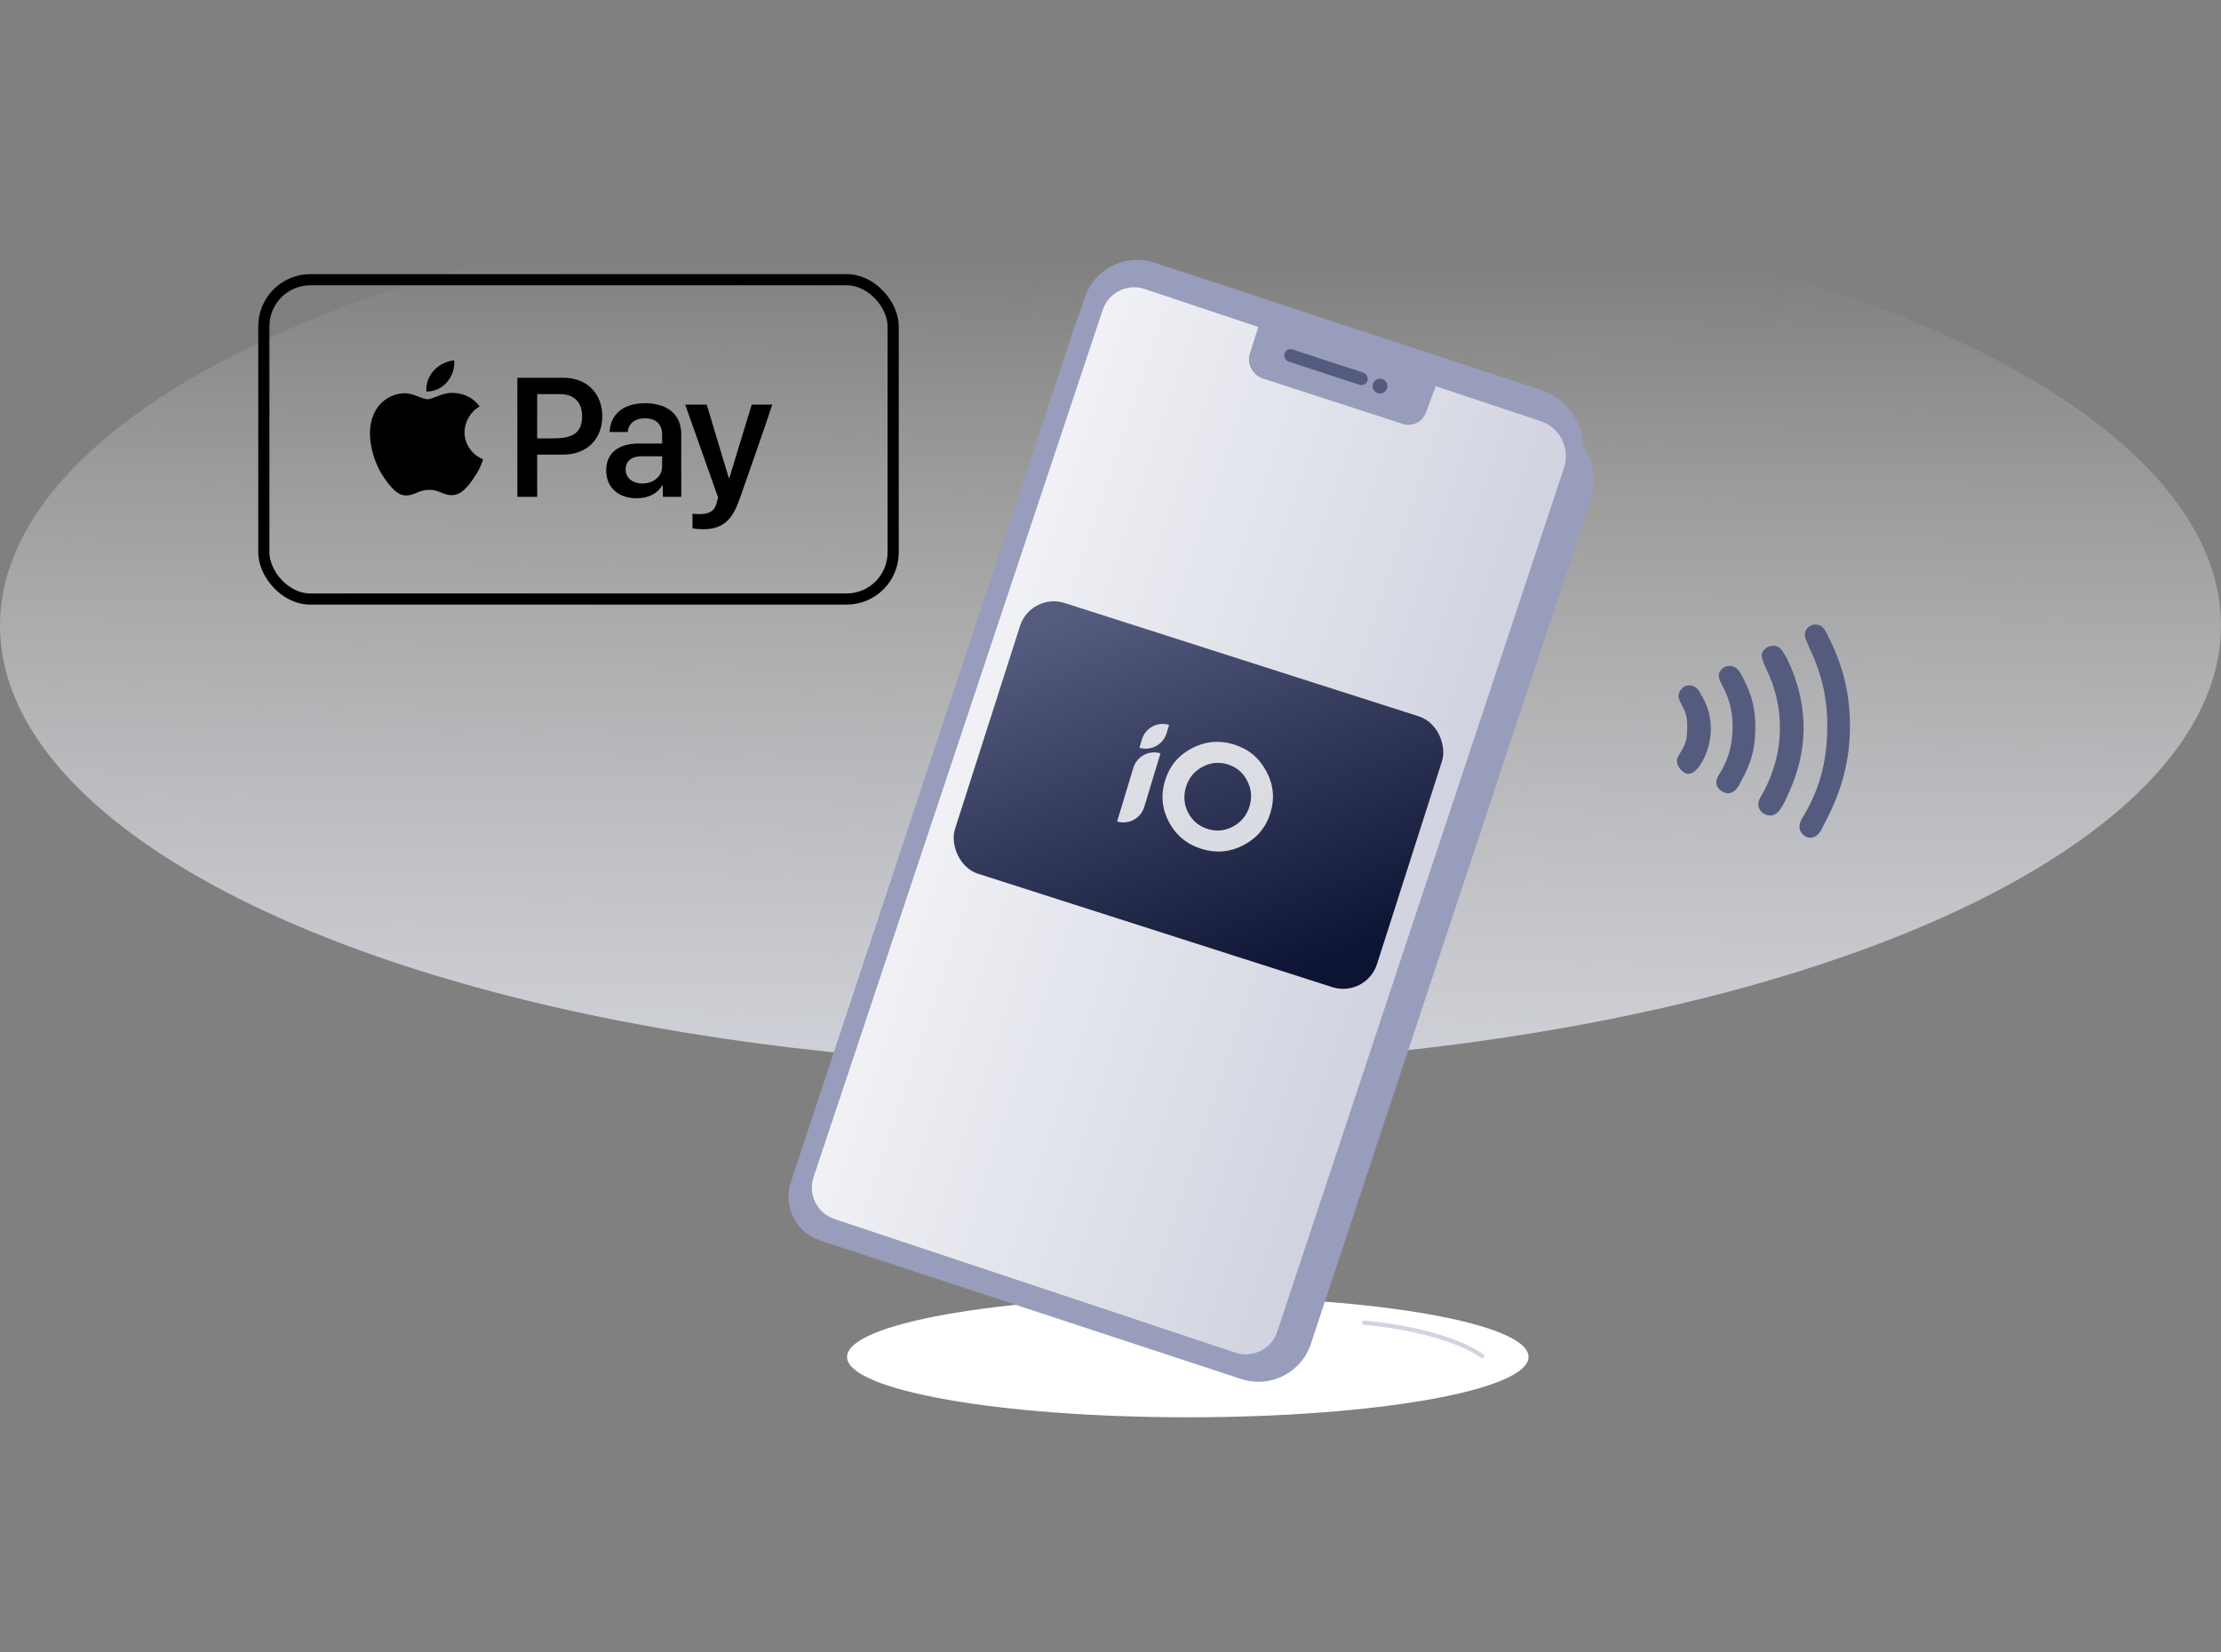 <svg width="215" height="160" viewBox="0 0 215 160" fill="none" xmlns="http://www.w3.org/2000/svg">
<rect x="0" y="0" width="215" height="160" fill="#808080" stroke="none"/>
<ellipse cx="107.5" cy="60.576" rx="107.5" ry="42.665" fill="url(#paint0_linear_16940_51059)"/>
<path fill-rule="evenodd" clip-rule="evenodd" d="M162.338 73.662C162.344 73.394 162.44 73.217 162.725 72.777C163.201 71.984 163.303 71.54 163.325 70.556C163.348 69.574 163.267 69.126 162.827 68.311C162.74 68.131 162.476 67.677 162.482 67.409C162.494 66.873 162.964 66.347 163.513 66.36C163.971 66.371 164.333 66.559 164.684 67.281C165.302 68.278 165.641 69.448 165.612 70.699C165.583 71.949 165.188 73.192 164.525 74.159C164.146 74.687 163.774 74.946 163.316 74.936C162.77 74.745 162.326 74.198 162.338 73.662ZM166.139 75.715C166.145 75.447 166.24 75.271 166.62 74.654C167.384 73.331 167.689 71.997 167.722 70.569C167.753 69.229 167.509 67.883 166.807 66.526C166.456 65.892 166.371 65.621 166.377 65.354C166.383 65.086 166.763 64.47 167.404 64.484C168.046 64.499 168.314 64.773 168.839 65.858C169.628 67.395 169.961 68.833 169.92 70.619C169.877 72.495 169.571 73.829 168.522 75.682C168.233 76.3 167.853 76.827 167.213 76.813C166.573 76.708 166.126 76.251 166.139 75.715ZM170.212 77.864C170.222 77.418 170.505 77.067 170.792 76.537C171.75 74.682 172.254 72.728 172.299 70.763C172.346 68.709 171.933 66.732 170.972 64.745C170.621 64.022 170.539 63.662 170.545 63.394C170.553 63.038 171.024 62.512 171.664 62.527C172.397 62.544 172.567 63.084 173.009 63.809C173.883 65.616 174.653 68.047 174.589 70.817C174.542 72.871 174.034 75.004 172.88 77.389C172.397 78.451 171.926 78.976 171.377 78.964C170.645 78.947 170.199 78.4 170.212 77.864ZM174.193 80.013C174.202 79.655 174.394 79.301 174.678 78.861C176.11 76.391 176.808 73.906 176.88 70.78C176.947 67.832 176.452 65.497 175.142 62.696C174.969 62.245 174.704 61.793 174.712 61.435C174.725 60.899 175.193 60.463 175.743 60.476C176.383 60.491 176.65 60.853 177.085 61.848C178.574 64.831 179.149 67.704 179.077 70.83C179.003 74.046 178.111 76.975 176.581 79.799C176.292 80.418 176 81.127 175.176 81.108C174.718 81.097 174.179 80.637 174.193 80.013Z" fill="#545B7E"/>
<path d="M114.983 137.233C133.199 137.233 147.966 134.616 147.966 131.388C147.966 128.16 133.199 125.543 114.983 125.543C96.767 125.543 82 128.16 82 131.388C82 134.616 96.767 137.233 114.983 137.233Z" fill="white"/>
<path d="M143.491 131.505C143.452 131.505 143.412 131.493 143.377 131.47C139.481 128.829 132.11 128.288 132.036 128.283C131.924 128.275 131.84 128.178 131.848 128.066C131.856 127.954 131.954 127.875 132.064 127.877C132.371 127.898 139.619 128.431 143.604 131.132C143.697 131.195 143.722 131.322 143.659 131.415C143.62 131.473 143.556 131.505 143.491 131.505Z" fill="#D1D4E0"/>
<path d="M76.559 114.479L104.12 31.316C105.047 28.518 108.064 26.999 110.864 27.921L150.264 40.891C153.352 41.907 155.029 45.238 154.006 48.324L126.894 130.132C125.967 132.929 122.95 134.448 120.15 133.527L79.394 120.111C77.054 119.341 75.784 116.817 76.559 114.479Z" fill="#979DBA"/>
<path d="M76.569 114.458L105.008 28.82C105.936 26.023 108.954 24.506 111.753 25.429L149.205 37.774C152.289 38.791 153.965 42.115 152.948 45.199L125.189 129.344C124.268 132.137 121.264 133.66 118.466 132.754L79.422 120.098C77.07 119.336 75.79 116.804 76.569 114.458Z" fill="#979DBA"/>
<path d="M110.8 27.982L149.15 40.783C151.014 41.405 152.023 43.419 151.404 45.285L123.644 128.94C123.086 130.622 121.269 131.533 119.587 130.972L80.781 118.037C79.1 117.477 78.192 115.661 78.752 113.98L106.743 30.009C107.303 28.328 109.12 27.421 110.8 27.982Z" fill="url(#paint1_linear_16940_51059)"/>
<path d="M121.001 34.193L121.832 31.598L139.024 37.299L138.018 39.98C137.684 40.872 136.706 41.343 135.8 41.048L122.263 36.654C121.236 36.321 120.672 35.221 121.001 34.193Z" fill="#979DBA"/>
<rect x="124.531" y="33.647" width="8.456" height="1.232" rx="0.616" transform="rotate(18.131 124.531 33.647)" fill="#545B7E"/>
<circle cx="133.59" cy="37.388" r="0.713" fill="#545B7E"/>
<rect x="99.788" y="57.34" width="42.894" height="27.523" rx="3.44" transform="rotate(17.752 99.788 57.34)" fill="url(#paint2_linear_16940_51059)"/>
<path opacity="0.89" fill-rule="evenodd" clip-rule="evenodd" d="M110.299 72.403L110.544 71.594C110.881 70.479 112.058 69.848 113.172 70.186L112.928 70.995C112.59 72.11 111.413 72.74 110.299 72.403ZM108.139 79.543L109.709 74.352C110.047 73.237 111.223 72.606 112.338 72.944L110.768 78.135C110.431 79.25 109.254 79.88 108.139 79.543ZM116.934 80.275C116.08 80.016 115.444 79.492 115.024 78.702C114.617 77.906 114.544 77.075 114.806 76.21C115.068 75.345 115.587 74.698 116.365 74.271C117.155 73.836 117.976 73.748 118.83 74.007C119.684 74.265 120.314 74.792 120.722 75.588C121.141 76.378 121.22 77.206 120.958 78.071C120.697 78.936 120.171 79.586 119.381 80.02C118.604 80.448 117.788 80.533 116.934 80.275ZM116.35 82.207C117.76 82.634 119.111 82.505 120.402 81.821C121.704 81.13 122.567 80.085 122.991 78.686C123.414 77.287 123.273 75.943 122.569 74.655C121.877 73.361 120.825 72.5 119.415 72.074C118.004 71.647 116.647 71.779 115.345 72.47C114.054 73.155 113.197 74.196 112.774 75.596C112.35 76.995 112.485 78.341 113.177 79.636C113.882 80.924 114.939 81.781 116.35 82.207Z" fill="#F0F1F5"/>
<rect x="25.541" y="27.084" width="60.919" height="30.919" rx="4.506" stroke="black" stroke-width="1.081"/>
<path d="M44.968 41.848C44.981 40.827 45.531 39.884 46.425 39.349C45.859 38.562 44.945 38.081 43.958 38.051C42.921 37.945 41.914 38.655 41.385 38.655C40.857 38.655 40.029 38.062 39.148 38.078C37.995 38.113 36.946 38.733 36.382 39.711C35.187 41.726 36.077 44.687 37.221 46.317C37.794 47.115 38.465 48.005 39.341 47.975C40.216 47.945 40.518 47.431 41.553 47.431C42.588 47.431 42.879 47.975 43.774 47.942C44.669 47.91 45.273 47.142 45.827 46.337C46.239 45.768 46.557 45.14 46.767 44.475C45.673 44.024 44.963 42.981 44.962 41.826M43.279 36.992C43.781 36.406 44.028 35.652 43.967 34.891C43.201 34.971 42.493 35.327 41.984 35.89C41.481 36.446 41.227 37.173 41.276 37.912C42.053 37.921 42.791 37.581 43.279 36.992Z" fill="black"/>
<path d="M50.083 36.576V48.108H52.001V44.019H54.502C56.85 44.019 58.303 42.482 58.303 40.302C58.303 38.148 56.867 36.576 54.51 36.576H50.083ZM52.001 38.164H54.223C55.558 38.164 56.352 38.942 56.352 40.302C56.352 42.017 55.304 42.448 53.539 42.448H52.001V38.164ZM64.096 47.01H64.164V48.108H65.947V42.025C65.947 40.032 64.468 39.043 62.483 39.043C60.1 39.043 59.086 40.31 59.01 41.831H60.768C60.835 41.037 61.418 40.505 62.441 40.505C63.488 40.505 64.096 41.071 64.096 42.093V42.946H61.832C59.779 42.946 58.681 43.952 58.681 45.54C58.681 47.204 59.872 48.243 61.604 48.243C62.922 48.243 63.708 47.694 64.096 47.01ZM62.17 46.816C61.342 46.816 60.565 46.368 60.565 45.438C60.565 44.695 61.063 44.18 62.153 44.18H64.096V45.168C64.096 46.14 63.26 46.816 62.17 46.816ZM74.755 39.178H72.77L70.607 46.275H70.548L68.411 39.178H66.332L69.517 48.176L69.408 48.564C69.213 49.443 68.732 49.781 67.718 49.781C67.473 49.781 67.177 49.764 67.034 49.739V51.158C67.296 51.209 67.692 51.243 68.022 51.243C69.762 51.243 70.751 50.584 71.486 48.607L71.714 47.99C71.722 47.965 74.375 40.42 74.755 39.178Z" fill="black"/>
<defs>
<linearGradient id="paint0_linear_16940_51059" x1="108" y1="25" x2="107" y2="118.543" gradientUnits="userSpaceOnUse">
<stop stop-color="white" stop-opacity="0"/>
<stop offset="1" stop-color="#D8DBE5"/>
</linearGradient>
<linearGradient id="paint1_linear_16940_51059" x1="137.629" y1="86.903" x2="92.639" y2="72.01" gradientUnits="userSpaceOnUse">
<stop stop-color="#D1D4E0"/>
<stop offset="1" stop-color="#F0F1F5"/>
</linearGradient>
<linearGradient id="paint2_linear_16940_51059" x1="139.379" y1="81.994" x2="114.013" y2="50.774" gradientUnits="userSpaceOnUse">
<stop stop-color="#0D1332"/>
<stop offset="1" stop-color="#545B7E"/>
</linearGradient>
</defs>
</svg>
